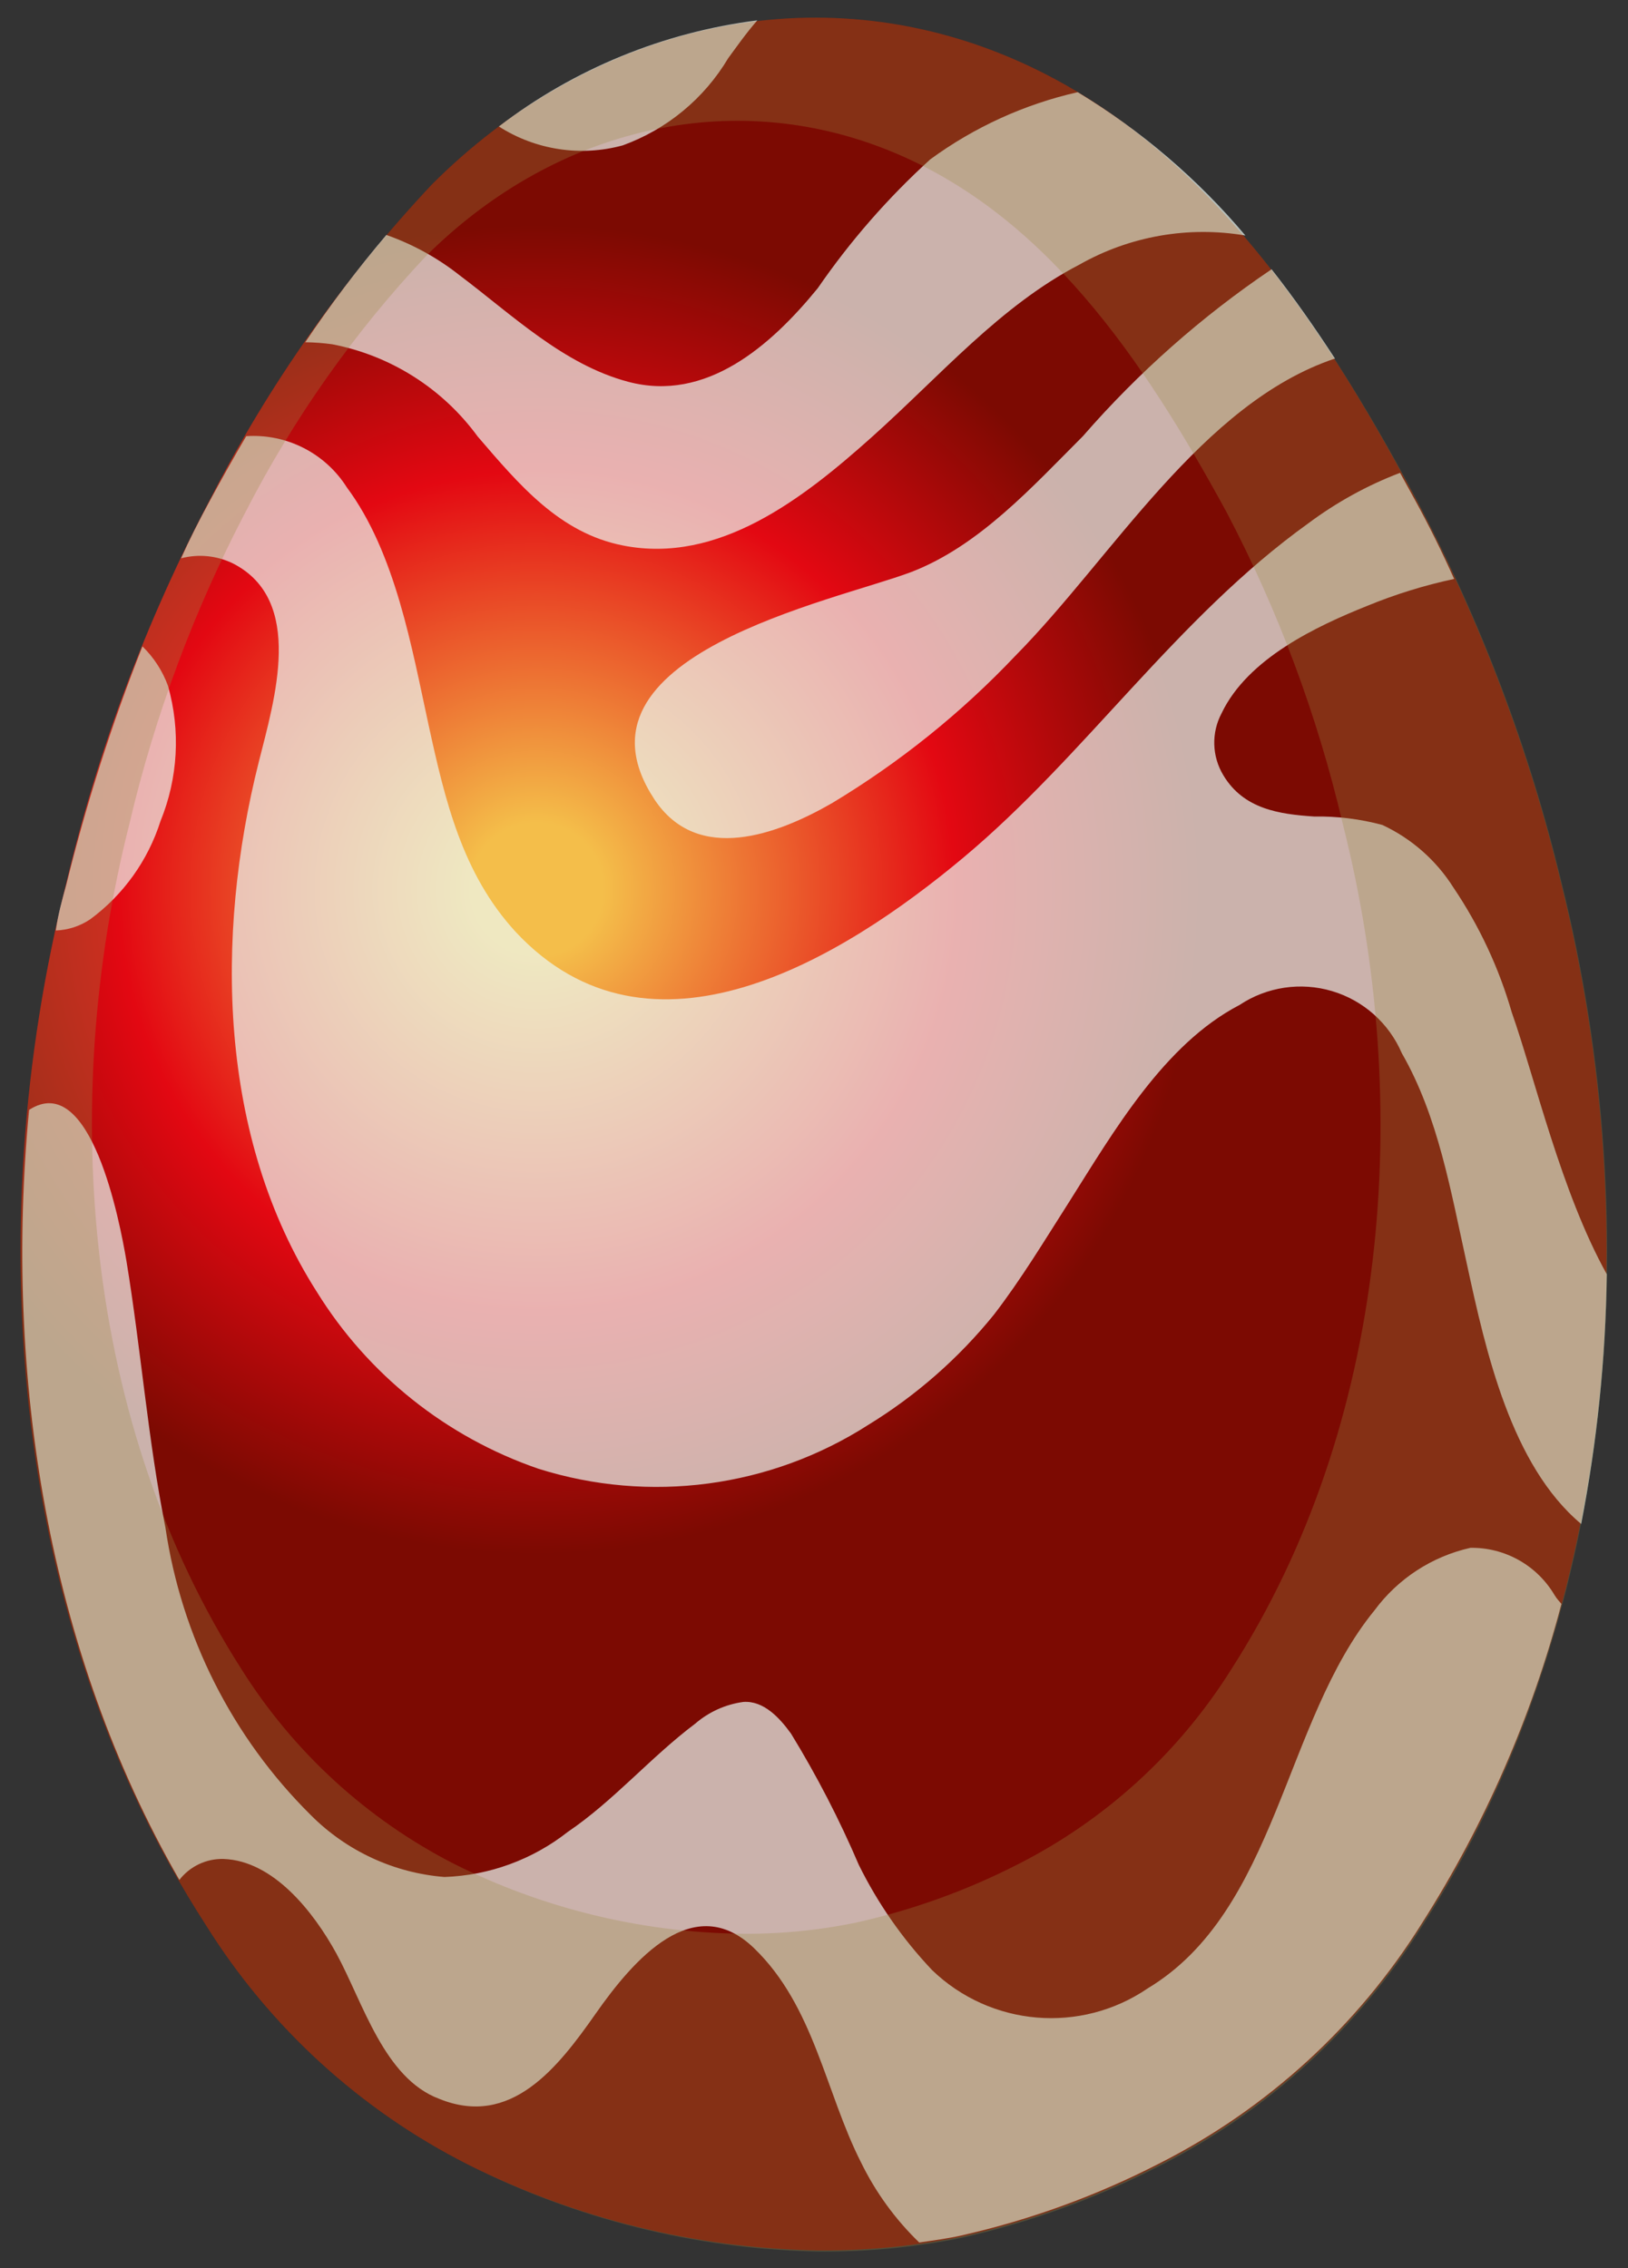 <?xml version="1.0" encoding="UTF-8"?>
<svg width="56px" height="78px" viewBox="0 0 56 78" version="1.1" xmlns="http://www.w3.org/2000/svg" xmlns:xlink="http://www.w3.org/1999/xlink">
    <rect x="0" y="0" width="56" height="78" fill="#333333" stroke="none"/>
    <!-- Generator: Sketch 48.2 (47327) - http://www.bohemiancoding.com/sketch -->
    <title>11</title>
    <desc>Created with Sketch.</desc>
    <defs>
        <radialGradient cx="33.144%" cy="40.346%" fx="33.144%" fy="40.346%" r="40.472%" gradientTransform="translate(0.331,0.403),scale(1,0.711),translate(-0.331,-0.403)" id="radialGradient-1">
            <stop stop-color="#F4BE4A" offset="10%"></stop>
            <stop stop-color="#E30812" offset="63%"></stop>
            <stop stop-color="#7C0A02" offset="100%"></stop>
        </radialGradient>
    </defs>
    <g id="Page-1" stroke="none" stroke-width="1" fill="none" fill-rule="evenodd">
        <g id="11" fill-rule="nonzero">
            <path d="M28.06,77.39 C29.739,77.411 31.415,77.253 33.06,76.92 C35.436,76.383 37.735,75.546 39.9,74.43 C43.593,72.556 46.704,69.711 48.9,66.2 C55.58,55.86 56.67,42.29 53.7,30.38 C52.599,25.783 50.919,21.344 48.7,17.17 C45.3,10.78 41,4.38 34.2,1.76 C27.4,-0.86 20.08,1.12 14.86,6.34 C11.82,9.573 9.252,13.219 7.23,17.17 C5.029,21.347 3.366,25.785 2.28,30.38 C-0.72,42.29 0.4,55.86 7.08,66.2 C9.274,69.712 12.386,72.558 16.08,74.43 C19.804,76.295 23.896,77.307 28.06,77.39 Z" id="Shape" fill="url(#radialGradient-1)"></path>
            <g id="Group" opacity="0.7" style="mix-blend-mode: screen;" transform="translate(17, 0)" fill="#ECF9F4">
                <path d="M4.42,5 C5.94,4.449 7.223,3.389 8.05,2 C8.33,1.62 8.65,1.16 9.05,0.7 C5.816,1.11 2.749,2.369 0.16,4.35 C1.424,5.159 2.972,5.395 4.42,5 Z" id="Shape"></path>
            </g>
            <g id="Group" opacity="0.7" style="mix-blend-mode: screen;" transform="translate(10, 3)" fill="#ECF9F4">
                <path d="M27.07,0.17 C25.24,0.585 23.514,1.372 22,2.48 C20.544,3.803 19.246,5.29 18.13,6.91 C16.5,8.91 14.28,10.84 11.61,10.13 C9.38,9.54 7.61,7.82 5.8,6.46 C5.045,5.865 4.197,5.399 3.29,5.08 C2.291,6.257 1.36,7.488 0.5,8.77 C0.811,8.774 1.122,8.797 1.43,8.84 C3.437,9.227 5.224,10.36 6.43,12.01 C7.85,13.66 9.24,15.33 11.43,15.76 C14.72,16.41 17.62,14.15 19.99,12.03 C22.36,9.91 24.41,7.51 27.13,6.1 C28.861,5.119 30.878,4.766 32.84,5.1 C31.198,3.153 29.249,1.488 27.07,0.17 Z" id="Shape"></path>
            </g>
            <g id="Group" opacity="0.7" style="mix-blend-mode: screen;" transform="translate(6, 14)" fill="#ECF9F4">
                <path d="M46,20.81 C45.561,19.288 44.886,17.844 44,16.53 C43.408,15.59 42.557,14.84 41.55,14.37 C40.784,14.164 39.993,14.067 39.2,14.08 C38.01,14 36.78,13.83 36.08,12.66 C35.687,12.01 35.664,11.201 36.02,10.53 C36.92,8.64 39.3,7.53 41.02,6.84 C41.99,6.44 42.994,6.129 44.02,5.91 C43.6,4.97 43.15,4.06 42.66,3.17 L42.16,2.26 C41.031,2.691 39.968,3.277 39,4 C34.48,7.24 31.32,12 27.13,15.5 C22.94,19 16.36,23 11.74,18.05 C9.9,16.05 9.31,13.53 8.74,10.92 C8.17,8.31 7.61,5.02 5.93,2.76 C5.186,1.584 3.859,0.909 2.47,1 C2.04,1.73 1.63,2.46 1.23,3.2 C0.83,3.94 0.52,4.55 0.23,5.2 C0.829,5.043 1.464,5.107 2.02,5.38 C4.49,6.65 3.44,10.06 2.9,12.21 C1.39,18.21 1.51,25.12 4.9,30.43 C6.663,33.275 9.355,35.423 12.52,36.51 C16.34,37.715 20.498,37.162 23.87,35 C25.515,33.992 26.976,32.71 28.19,31.21 C29.13,29.99 29.93,28.66 30.76,27.36 C32.31,24.91 34.04,21.91 36.64,20.56 C37.576,19.938 38.741,19.763 39.819,20.084 C40.896,20.404 41.776,21.187 42.22,22.22 C43.48,24.41 43.91,27 44.46,29.48 C45.11,32.48 45.98,36.39 48.39,38.41 C48.939,35.579 49.233,32.704 49.27,29.82 C47.7,27 46.8,23.08 46,20.81 Z" id="Shape"></path>
            </g>
            <g id="Group" opacity="0.7" style="mix-blend-mode: screen;" transform="translate(1, 22)" fill="#ECF9F4">
                <path d="M0.92,10 C1.345,9.984 1.758,9.849 2.11,9.61 C3.248,8.768 4.091,7.589 4.52,6.24 C5.124,4.763 5.215,3.125 4.78,1.59 C4.593,1.076 4.292,0.611 3.9,0.23 C2.842,2.901 1.967,5.641 1.28,8.43 C1.15,8.9 1,9.43 0.92,10 Z" id="Shape"></path>
            </g>
            <g id="Group" opacity="0.7" style="mix-blend-mode: screen;" transform="translate(0, 37)" fill="#ECF9F4">
                <path d="M53.47,17.85 C52.867,16.831 51.764,16.212 50.58,16.23 C49.257,16.527 48.086,17.29 47.28,18.38 C44.15,22.21 43.93,28.7 39.48,31.38 C37.17,32.955 34.072,32.691 32.06,30.75 C31.044,29.676 30.194,28.456 29.54,27.13 C28.874,25.572 28.095,24.065 27.21,22.62 C26.82,22.08 26.27,21.48 25.57,21.53 C24.956,21.613 24.379,21.874 23.91,22.28 C22.38,23.43 21.11,24.93 19.53,26 C18.317,26.953 16.832,27.496 15.29,27.55 C13.551,27.412 11.92,26.657 10.69,25.42 C7.995,22.752 6.241,19.281 5.69,15.53 C5.09,12.53 4.85,9.4 4.35,6.37 C4.12,5 3.12,-0.21 1,1.17 C0.13,10.31 1.65,19.8 6.17,27.65 C6.533,27.182 7.098,26.914 7.69,26.93 C9.4,26.99 10.78,28.74 11.57,30.18 C12.49,31.87 13.21,34.47 15.11,35.18 C17.57,36.18 19.18,34.12 20.49,32.25 C21.8,30.38 23.87,28 25.94,30 C28.01,32 28.39,34.95 29.62,37.37 C30.122,38.396 30.798,39.327 31.62,40.12 C32.1,40.05 32.62,39.98 33.06,39.88 C35.436,39.343 37.735,38.506 39.9,37.39 C43.593,35.516 46.704,32.671 48.9,29.16 C51.063,25.765 52.686,22.054 53.71,18.16 C53.65,18.08 53.56,18 53.47,17.85 Z" id="Shape"></path>
            </g>
            <g id="Group" opacity="0.7" style="mix-blend-mode: screen;" transform="translate(21, 9)" fill="#ECF9F4">
                <path d="M10.35,10.67 C7.71,11.67 -1.74,13.55 1.51,18.49 C3,20.74 5.76,19.69 7.62,18.62 C9.939,17.226 12.058,15.524 13.92,13.56 C17.27,10.17 20.33,4.87 24.92,3.33 C24.23,2.27 23.51,1.24 22.74,0.26 C20.336,1.882 18.154,3.812 16.25,6 C14.5,7.75 12.68,9.77 10.35,10.67 Z" id="Shape"></path>
            </g>
            <g id="Group" opacity="0.3" style="mix-blend-mode: multiply;" fill="#9C8943">
                <path d="M53.72,30.38 C52.619,25.783 50.939,21.344 48.72,17.17 C45.3,10.78 41,4.38 34.2,1.76 C27.4,-0.86 20.08,1.12 14.86,6.34 C11.82,9.573 9.252,13.219 7.23,17.17 C5.029,21.347 3.366,25.785 2.28,30.38 C-0.72,42.29 0.4,55.86 7.08,66.2 C9.274,69.712 12.386,72.558 16.08,74.43 C19.806,76.312 23.906,77.337 28.08,77.43 C29.759,77.451 31.435,77.293 33.08,76.96 C35.456,76.423 37.755,75.586 39.92,74.47 C43.613,72.596 46.724,69.751 48.92,66.24 C55.6,55.86 56.69,42.29 53.72,30.38 Z M42.34,57.43 C40.546,60.285 38.009,62.598 35,64.12 C33.239,65.02 31.371,65.692 29.44,66.12 C28.098,66.396 26.73,66.524 25.36,66.5 C21.975,66.435 18.647,65.615 15.62,64.1 C12.626,62.568 10.101,60.257 8.31,57.41 C2.92,49 2,38 4.45,28.34 C5.326,24.606 6.67,20.997 8.45,17.6 C10.095,14.394 12.182,11.436 14.65,8.81 C18.89,4.58 24.82,2.96 30.36,5.09 C35.9,7.22 39.36,12.42 42.19,17.61 C43.972,21.003 45.316,24.608 46.19,28.34 C48.64,38 47.76,49 42.34,57.43 Z" id="Shape"></path>
            </g>
        </g>
    </g>
</svg>